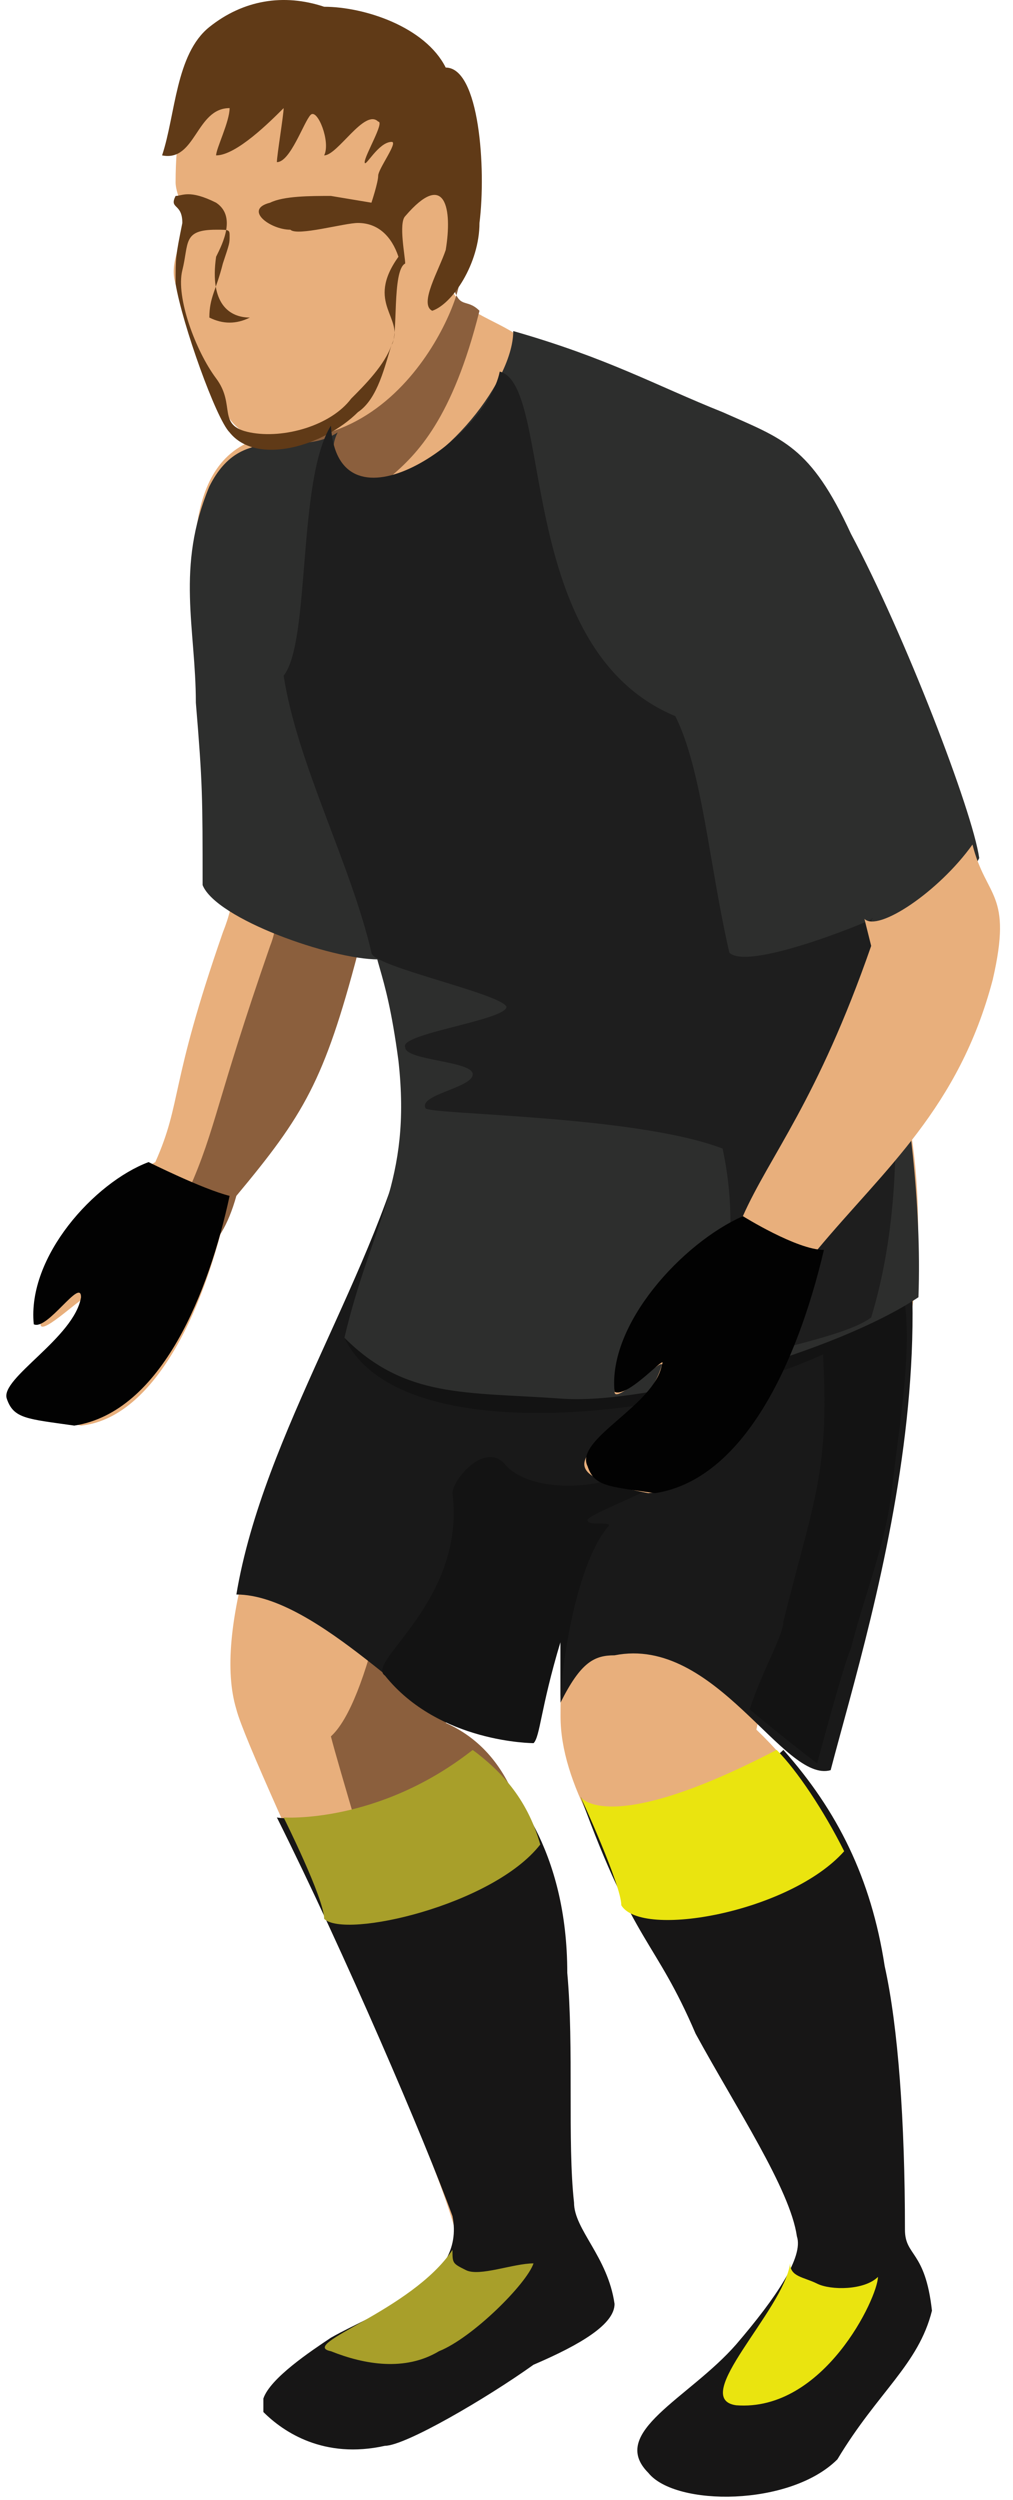 <svg xmlns="http://www.w3.org/2000/svg" viewBox="0 0 15 37" enable-background="new 0 0 15 37">
 <path fill="#e8af7c" d="m3.8 6.5c-1.2.4-.9 2.2-.9 3.3.4 2.5.8 3 .4 4-.8 2.3-.6 2.5-1 3.4-1.1.6-1.8 1.6-1.7 2.4 0 .2.7-.5.7-.4-.3 1.1-2.2 1.5-.1 1.9 1-.1 1.8-1.5 2.2-3.4 1-1.2 1.3-1.5 1.8-3.4.3-1.3-.4-1.1-.6-2.4.2 1.2 1.7 2 1.8 4.4.1.8-3.6 6.7-2.9 9 .2.8 3.4 7.3 3.3 8.1-3.9 2.6 2.3 2.1 1.6 0-.8-3.6.1-7-1.9-7.9 1.2-1.5 2.1-3.1 2.1-4.5.1-.1-.3 1.3-.3 4.4 0 2 2.8 4.2 3.6 7.7-1.1 2.8.3 4.4 1.5 1.2-.2-3.6 0-6.6-2.2-8.7.5-2.4 4.1-5.7 1.4-11.8-.2-1.7-1-2.8-1.4-3.7.4.4 1.6-1.8.8-3.2-.6-.5-1.6-.9-1.7-.9-.4-.1-2.3-.9-2.6-1-.2-.2-.9-.4-1-.7.4-.7.3-.5.2-2-.1-.4-.5-2.2-2.8-2.2-1.1 0-1.5 1.3-1.5 2.6 0 .2.2.5.1.7 0 .2-.2.5-.1.8.2.9.4 1 .6 1.6.3.9.9.6.6.7"/>
 <path fill="#8b5f3d" d="m4.2 6.5c-1.3 0-1.3 2.2-1.3 3.3.4 2.5 1.5 3.2 1.1 4.2-.8 2.3-.8 2.7-1.2 3.6-1.1.6.2 1.9.7.1 1-1.2 1.3-1.7 1.8-3.6.3-1.3-.4-.9-.6-2.2.2 1.2 1.7 2 1.8 4.4.1.8-.5 8.4-1.6 9.4.2.8 2.1 6.9 2 7.7-3.9 2.6 2.3 2.1 1.6 0-.8-3.6.1-7-1.9-7.9 1.1-1.5 2-3.1 2-4.5.1-.1-.6-6.4-3.4-12.6-.2-1.7 1.1-.6 1.9-3.8-.2-.2-.3 0-.4-.4.4-.7-.3 2.3-2.5 2.3"/>
 <path fill="#191919" d="m8.3 25.2c0-.9 0 0 0-.9-.3.9-.3 1.4-.4 1.5 0 0-.4-.1-1-.2s-2.2-2-3.4-2c.4-2.4 2.1-4.8 2.6-7.1 1.6.3 4.6-1.1 6.2-1.5 2.4 3.4.6 8.9 0 11.2-.7.2-1.7-2-3.2-1.7-.3 0-.5.1-.8.7"/>
 <g fill="#131313">
  <path d="m13.1 19.4c-.8 1.2-7 2.5-8 .4"/>
  <path d="m8.3 25.2c0-.4 0-.2 0-.9-.3 1-.3 1.4-.4 1.5 0 0-1.4 0-2.2-1-.3-.2 1.2-1.1 1-2.7 0-.2.5-.8.8-.4.4.4 1.3.3 1.5.2.4-.1.9-.3.9-.1 0 .2-1.2.6-1.2.7s.4 0 .3.1c-.5.6-.7 2.2-.7 2.6"/>
  <path d="m13.4 19.3c.1.8-.1 1.9-.2 2.8-.1.8-.4 1.5-.6 2.3-.1.2-.5 1.7-.5 1.7s-.4-.3-1-.8c.2-.6.5-1.1.5-1.3.6-2.4.8-2.3.4-6.1 0 .7.9-.9 1-.3 0 .6.3 1.1.4 1.7"/>
 </g>
 <path fill="#2d2e2d" d="m5.6 7.1c.8 0 2-1.4 2-2.2 1.4.4 2.1.8 3.1 1.2.9.4 1.3.5 1.9 1.8.8 1.5 1.8 4.1 1.9 4.8-.4.8-1.2 1.5-1.7.9 0-.3.9 2.8.8 5.6-1.2.8-4 1.6-5.3 1.5-1.4-.1-2.3 0-3.2-.9.4-1.7 1-2.3.8-4.1-.2-1.5-.4-1.4-.4-2.2 0 .4.2-.2.1.7-.7 0-2.4-.6-2.6-1.1 0-1.3 0-1.5-.1-2.7 0-1.1-.3-2 .2-3.2.5-1 1.3-.4 1.9-.8-.2.4.1.7.6.7"/>
 <path fill="#171616" d="m5.7 36.2c-.9.2-1.5-.2-1.8-.5 0-.2 0 .1 0-.2.1-.3.7-.7 1-.9.7-.4 2-.8 1.8-1.8-.4-1.1-1.6-3.9-2.6-5.9.6.1 2.3-.3 2.9-1 .6.5 1.4 1.5 1.4 3.3.1 1.1 0 2.5.1 3.4 0 .4.5.8.6 1.5 0 .3-.5.6-1.2.9-.7.5-1.9 1.2-2.2 1.2"/>
 <g fill="#a89f2a">
  <path d="m4.9 34.8c.5.2 1.1.3 1.6 0 .5-.2 1.3-1 1.4-1.3-.3 0-.8.2-1 .1-.2-.1-.2-.1-.2-.3-.6.9-2.3 1.4-1.8 1.5"/>
  <path d="m4.2 26.9c0 0 1.4.1 2.8-1 .4.3.8.7 1 1.4-.7.9-2.9 1.4-3.2 1.1 0-.3-.6-1.5-.6-1.5"/>
 </g>
 <path fill="#171616" d="m12.4 36.4c-.7.7-2.4.7-2.8.2-.6-.6.6-1.1 1.3-1.9.6-.7 1-1.3.9-1.6-.1-.7-.9-1.9-1.5-3-.6-1.4-.9-1.3-1.7-3.5.4.5 2.5-.2 3-.7.8.9 1.3 1.9 1.5 3.2.2.9.3 2.3.3 3.9 0 .4.3.3.4 1.2-.2.8-.8 1.2-1.4 2.2"/>
 <g fill="#eae40f">
  <path d="m10.9 35.6c1.3.1 2.1-1.6 2.1-1.9-.2.2-.7.2-.9.1s-.4-.1-.4-.3c-.1.7-1.5 2-.8 2.1"/>
  <path d="m8.6 26.6c0 0 .4.6 2.9-.7.3.3.7.9 1 1.5-.8.9-3 1.3-3.3.8 0-.3-.6-1.6-.6-1.6"/>
 </g>
 <path fill="#603a17" d="m2.6 4.2c0-.4 0-.4.1-.9 0-.3-.2-.2-.1-.4.1 0 .2-.1.6.1.3.2.1.6 0 .8-.1.7.2.9.5.9-.2.1-.4.1-.6 0 0-.3.1-.4.2-.8.1-.3.1-.3.1-.4 0-.1 0-.1-.2-.1-.5 0-.4.2-.5.6s.2 1.2.5 1.6 0 .7.5.8c.5.1 1.2-.1 1.5-.5.2-.2.5-.5.6-.8.2-.4-.4-.6.1-1.3-.1-.3-.3-.5-.6-.5-.2 0-.9.2-1 .1-.3 0-.7-.3-.3-.4.2-.1.6-.1.9-.1l.6.1c0 0 .1-.3.1-.4 0-.1.3-.5.2-.5-.2 0-.4.4-.4.3 0-.1.3-.6.2-.6-.2-.2-.6.5-.8.5.1-.2-.1-.7-.2-.6-.1.1-.3.7-.5.7 0-.1.1-.7.1-.8-.2.2-.7.7-1 .7 0-.1.2-.5.2-.7-.5 0-.5.8-1 .7.2-.6.2-1.5.7-1.9s1.1-.5 1.7-.3c.6 0 1.5.3 1.8.9.5 0 .6 1.5.5 2.3 0 .6-.4 1.2-.7 1.3-.2-.1.1-.6.2-.9.1-.6 0-1.2-.6-.5-.1.1 0 .6 0 .7-.2.1-.1 1.1-.2 1.2-.1.3-.2.8-.5 1-.5.5-1.5.8-1.9.3-.2-.2-.7-1.6-.8-2.2"/>
 <path fill="#1e1e1e" d="m12.9 13.6c.3-.1-1.8.8-2.1.5-.3-1.3-.4-2.7-.8-3.5-2.4-1-1.8-4.9-2.6-5.1-.2 1-2.4 2.5-2.5.8-.5.8-.3 3.2-.7 3.7.2 1.3 1 2.8 1.3 4.1 0 .2 1.9.6 2 .8 0 .2-1.6.4-1.5.6 0 .2 1 .2 1 .4 0 .2-.8.3-.7.5 0 .1 3.1.1 4.4.6.3 1.4-.1 2.2.1 3.2.4-.2 1.7-.4 2.1-.7.7-2.3.2-5 0-5.9"/>
 <path fill="#e8af7c" d="m12.8 13.6c.1.4 0 0 .1.4-.8 2.3-1.5 3.1-1.9 4-1.1.6-1.9 1.8-1.9 2.6 0 .2.7-.5.7-.4-.3 1.1-2.3 1.5-.2 1.9 1.1-.1 2-1.7 2.5-3.6 1-1.2 2.1-2.1 2.6-4 .3-1.3-.1-1.2-.3-2-.5.7-1.4 1.3-1.6 1.1"/>
 <g fill="#020202">
  <path d="m9.1 20.6c.2.1.8-.6.7-.4-.1.6-1.3 1.1-1.1 1.5.1.3.3.3 1 .4 1.3-.2 2.1-1.9 2.5-3.6-.4 0-1.2-.5-1.2-.5-.9.4-2 1.6-1.9 2.6"/>
  <path d="m.5 19.6c.2.1.7-.7.7-.4-.1.6-1.2 1.2-1.1 1.5.1.3.3.3 1 .4 1.3-.2 2-2 2.3-3.4-.4-.1-1.2-.5-1.2-.5-.8.3-1.8 1.4-1.7 2.4"/>
 </g>
</svg>
